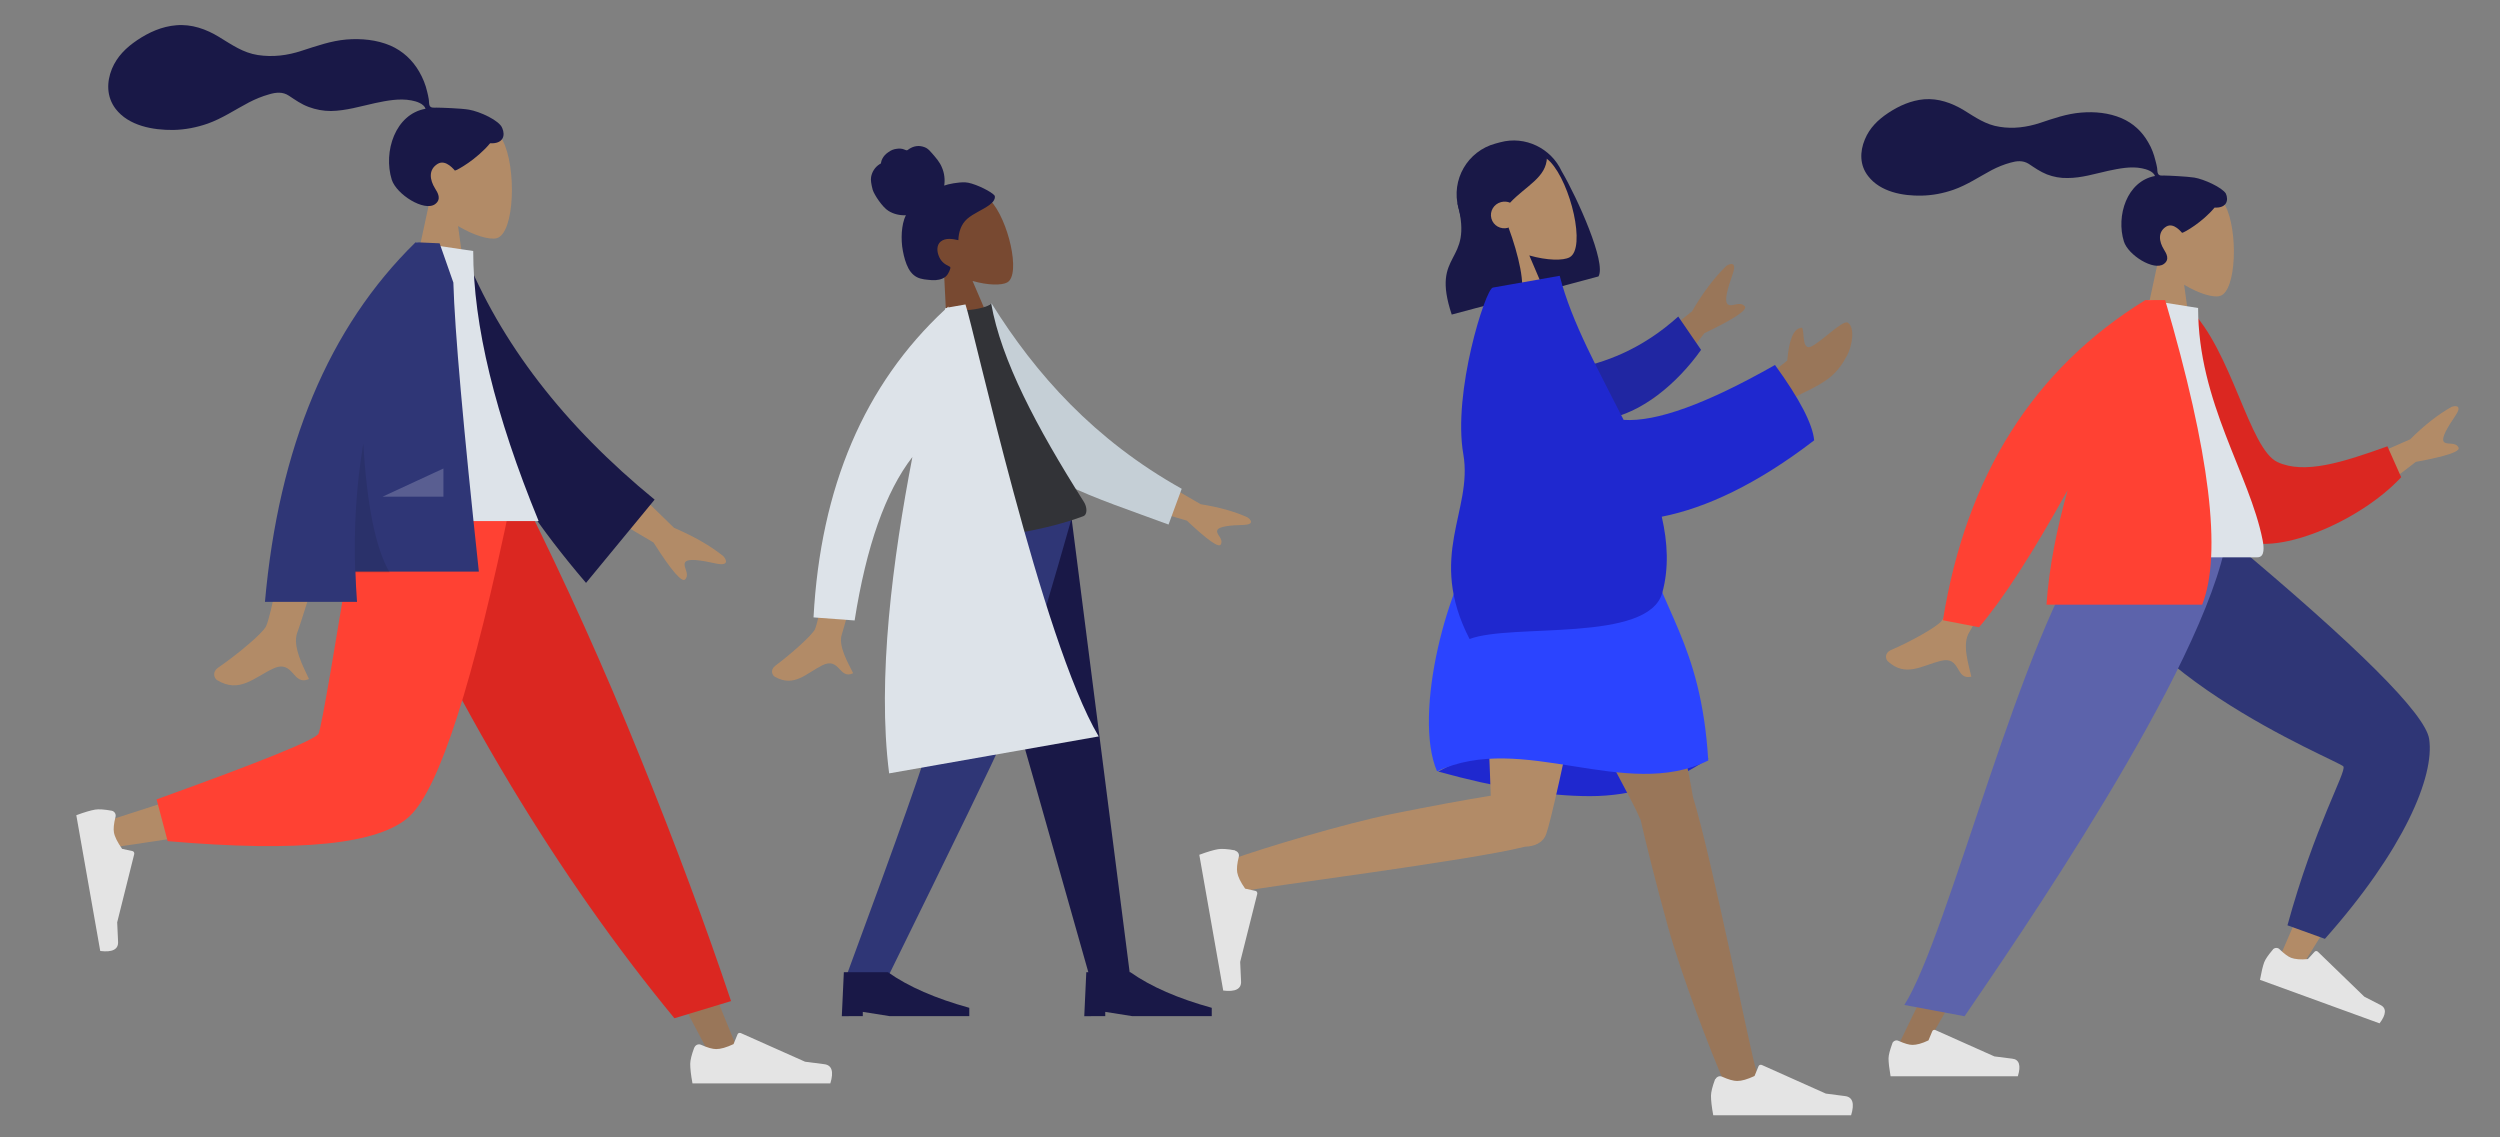 <?xml version="1.0" encoding="utf-8"?>
<!-- Generator: Adobe Illustrator 19.0.0, SVG Export Plug-In . SVG Version: 6.00 Build 0)  -->
<svg version="1.1" id="Layer_1" xmlns="http://www.w3.org/2000/svg" xmlns:xlink="http://www.w3.org/1999/xlink" x="0px" y="0px"
	 viewBox="0 0 1108 504" style="enable-background:new 0 0 1108 504;" xml:space="preserve">
<rect x="0" y="0" width="1108" height="504" fill="#808080" stroke="none"/>
<style type="text/css">
	.st0{fill:#B28B67;}
	.st1{fill:#191847;}
	.st2{fill:#2F3676;}
	.st3{fill:#E4E4E4;}
	.st4{fill:#997659;}
	.st5{fill:#5C63AB;}
	.st6{fill:#DB2721;}
	.st7{fill:#DDE3E9;}
	.st8{fill:#FF4133;}
	.st9{fill:#784931;}
	.st10{fill:#C5CFD6;}
	.st11{fill:#323337;}
	.st12{fill:#1F28CF;}
	.st13{fill:#2B44FF;}
	.st14{fill:#2026A2;}
	.st15{fill-opacity:0.1;}
	.st16{fill:#FFFFFF;fill-opacity:0.2;}
</style>
<g id="humaaans_x2F_standing-9">
	<g id="A-Human_x2F_Standing" transform="translate(40, 27)">
		<g id="Head_x2F_Front_x2F_Airy" transform="translate(82, 0)">
			<g id="Head" transform="translate(54, 31)">
				<path class="st0" d="M780.3,58.5c-4.6-5.4-7.7-12-7.2-19.5c1.5-21.4,31.3-16.7,37.1-5.9c5.8,10.8,5.1,38.2-2.4,40.1
					c-3,0.8-9.3-1.1-15.8-5L796,97h-24L780.3,58.5z"/>
			</g>
			<path id="hair" class="st1" d="M850.5,51.7c-3.2-0.5-11.7-0.9-13.3-0.9c-1,0-2.1,0.2-2.7-0.7c-0.5-0.8-0.3-2-0.5-2.9
				c-0.2-1-0.4-2-0.7-3c-0.7-2.9-1.7-5.6-3.2-8.1c-2.7-4.8-6.7-8.5-11.8-10.7c-5.6-2.4-11.9-3-17.9-2.5c-6.4,0.5-12.3,2.6-18.3,4.6
				c-5.8,1.9-11.9,2.7-17.9,1.7c-6.1-0.9-10.7-4.2-15.9-7.4c-5.3-3.2-11.3-5.3-17.5-4.8c-5.8,0.5-11.2,2.9-16,6.1
				c-4.5,3-8.2,6.6-10.3,11.7c-2.3,5.5-2.3,11.5,1.5,16.3c5.4,7,15.4,8.8,23.7,8.6c4.8-0.1,9.5-1,14.1-2.6c6-2.1,11.3-5.7,16.9-8.7
				c2.7-1.4,5.4-2.5,8.3-3.3c2.8-0.8,5.5-1.1,8.1,0.5c2.7,1.8,5.1,3.5,8.1,4.7c2.9,1.1,6,1.7,9.2,1.6c6.1,0,12.1-1.9,18-3.2
				c4.8-1,10-2.1,14.9-1.1c2,0.4,5,1.3,5.8,3.4c-12.5,2.3-17.3,17.7-13.8,29c1.9,6.1,13.3,13.2,17.7,10c2.8-2,1.1-4.7,0-6.5
				c-2.1-3.4-2.8-7.7,1.1-10.1c3.4-2,6.9,2.8,7,2.8c0.9-0.1,8.9-4.6,14.4-11.2c5.4,0.3,6.3-3.3,5-6.2
				C862.9,56.1,854.8,52.4,850.5,51.7z"/>
		</g>
		<g id="Bottom_x2F_Standing_x2F_Sprint" transform="translate(0, 187)">
			<path id="Leg" class="st0" d="M888.6,24c1.8,24.6,118,97.1,118.6,99.1c0.3,0.9-11.8,29.5-36.2,85.7l10.2,3.9
				c37.4-59.5,55.2-92.5,53.3-98.8c-2.8-9.1-32.8-39-90.1-89.6L888.6,24z"/>
			<path id="Pant" class="st2" d="M973.8,196.1l16.6,6c35-39.4,48.7-72,46.2-88.6c-1.7-11.1-31.6-40.9-89.8-89.5l-59.3,0
				c2,57,109.7,99.3,111.1,101.7S985.9,152,973.8,196.1z"/>
			
				<g id="Accessories_x2F_Shoe_x2F_Flat-Sneaker" transform="translate(223.384, 187.279) rotate(20) translate(-223.384, -187.279) translate(192.884, 167.279)">
				<path id="shoe" class="st3" d="M736.3-216.1c-1.1,3-1.7,5.2-1.7,6.7c0,1.8,0.3,4.4,0.9,7.9c2.1,0,20.9,0,56.4,0
					c1.5-4.8,0.6-7.5-2.5-7.8c-3.2-0.4-5.8-0.7-7.9-1l-26.2-11.7c-0.5-0.2-1.1,0-1.3,0.5c0,0,0,0,0,0l-1.7,4.1c-2.9,1.4-5.3,2-7.1,2
					c-1.5,0-3.5-0.6-6.2-1.8v0c-1-0.5-2.2,0-2.7,1C736.4-216.2,736.3-216.1,736.3-216.1z"/>
			</g>
			<polygon id="Leg_1_" class="st4" points="902,24 850.3,148.2 799.4,253.3 811.4,253.3 942.7,24 			"/>
			<g id="Accessories_x2F_Shoe_x2F_Flat-Sneaker_1_" transform="translate(24, 199)">
				<path id="shoe_1_" class="st3" d="M774.7,49.4c-1.1,3-1.7,5.2-1.7,6.7c0,1.8,0.3,4.4,0.9,7.9c2.1,0,20.9,0,56.4,0
					c1.5-4.8,0.6-7.5-2.5-7.8c-3.2-0.4-5.8-0.7-7.9-1l-26.2-11.7c-0.5-0.2-1.1,0-1.3,0.5c0,0,0,0,0,0l-1.7,4.1c-2.9,1.4-5.3,2-7.1,2
					c-1.5,0-3.5-0.6-6.2-1.8v0c-1-0.5-2.2,0-2.7,1C774.7,49.3,774.7,49.4,774.7,49.4z"/>
			</g>
			<path id="Pant_1_" class="st5" d="M804,231.4l26.7,5C851.3,206.1,937.5,81.9,947,24h-59.4C856.1,65.8,823.6,200.6,804,231.4z"/>
		</g>
		<g id="Body_x2F_Jacket-2" transform="translate(22, 82)">
			<path id="Skin" class="st0" d="M970,101.6l36.2-15.9c6.3-6.3,12.5-11.1,18.4-14.4c1.8-0.6,4.8-0.7,1.6,4
				c-3.2,4.7-6.4,9.8-5.1,11.5c1.3,1.6,5-0.2,6.5,2.5c1,1.8-5.3,3.9-18.9,6.4l-27.1,20.8L970,101.6z M823.5,106l20.5,4.1
				c-20.6,38.4-31.7,58.8-33.2,61.1c-3.4,5.2-0.2,14.7,0.9,19.7c-7.3,1.7-4.4-9.3-13.6-7c-8.4,2.1-15.5,7.4-23.4,0.2
				c-1-0.9-1.7-3.7,1.6-5.1c8.2-3.5,20.3-10.2,22.2-12.8C801.3,162.7,809.6,142.6,823.5,106z"/>
			<path id="Coat-Back" class="st6" d="M899.7,29.3l8.6-1.5c18.8,18.3,26.5,62.2,39.1,68c11.9,5.5,28.7,0.2,48.7-7l6.1,13.7
				c-18.2,19.7-56.9,36.3-72.6,26.8C904.6,114.1,898.8,60,899.7,29.3z"/>
			<path id="Shirt" class="st7" d="M862,138c34.7,0,60.2,0,76.5,0c3.5,0,2.8-5,2.3-7.6C935,101,912.2,69.3,912.2,27.5L890.2,24
				C871.9,53.4,865.6,89.5,862,138z"/>
			<path id="Coat-Front" class="st8" d="M854.4,108.2c-15.6,28.1-28.7,48.4-39.3,60.8l-16-3.1c10.3-64.1,40.2-111.4,89.7-141.9h0.3
				h8.5c19.8,67.5,25.3,112.5,16.4,135H845C846.1,142.6,849.6,125.2,854.4,108.2z"/>
		</g>
	</g>
</g>
<g id="humaaans_x2F_standing-17">
	<g id="humaaan-1" transform="translate(28, 2)">
		
			<g id="Head_x2F_Front_x2F_Chongo" transform="translate(133.219, 73.533) rotate(-15) translate(-133.219, -73.533) translate(59.57, 17.302)">
			<g id="Head_1_" transform="translate(58.494, 33.283)">
				<path class="st9" d="M252.3,131.1c-4.3-5-7.2-11.1-6.7-17.9c1.4-19.7,29-15.3,34.4-5.4c5.4,9.9,4.7,35.1-2.2,36.9
					c-2.8,0.7-8.7-1-14.7-4.6l3.8,26.4h-22.2L252.3,131.1z"/>
			</g>
			<path id="hair_1_" class="st1" d="M329.7,130.3c-3-0.9-7.4-1.2-9.3-1c1.1-2.5,1.5-5.3,1.1-8c-0.3-2.6-1.5-4.9-2.6-7.2
				c-0.5-1.1-1.1-2.2-1.9-3c-0.9-0.8-2-1.4-3.1-1.7c-1.2-0.3-2.4-0.3-3.6,0c-0.5,0.1-1,0.3-1.5,0.5c-0.5,0.1-0.8-0.2-1.2-0.5
				c-0.9-0.8-2.3-1.2-3.4-1.3c-1.3-0.2-2.7,0-3.9,0.5c-1.2,0.4-2.4,1.1-3.3,2.1c-0.4,0.4-0.7,0.9-1,1.5c-0.1,0.2-0.1,0.4-0.3,0.4
				c-0.2,0.1-0.5,0.1-0.7,0.2c-2.1,0.7-3.9,2.3-4.9,4.4c-0.6,1.2-0.8,3.3-0.8,5.7c0.1,2.4,2.2,8.6,4.3,10.8c1.8,2,4.5,3.4,7,3.9
				c-1.7,1.9-2.8,4.3-3.7,6.8c-0.9,2.7-1.5,5.4-1.7,8.2c-0.2,2.7-0.2,5.5,0.4,8.1c0.6,2.5,1.9,4.5,4,5.7c1,0.6,2,1,3.1,1.4
				c1,0.4,2.1,0.8,3.2,1c2,0.4,4.4,0.3,6-1.3c0.6-0.6,1.2-1.3,1.6-2c0.1-0.3,0.2-0.4,0.1-0.7c-0.2-0.3-0.6-0.5-0.8-0.8
				c-1.6-1.3-2.6-3.1-2.8-5.2c-0.3-2.2,0.3-4.9,2.4-5.9c2.6-1.2,5.5,0.2,7.8,1.4c1-3.4,3-6.5,6.2-8.1c3.5-1.7,7.5-2,11.1-3.4
				c0.9-0.4,1.9-0.8,2.6-1.6c0.3-0.3,0.6-0.8,0.7-1.2c0.2-0.6-0.2-1.1-0.5-1.5C338.6,136.1,332.8,131.2,329.7,130.3z"/>
		</g>
		<g id="Bottom_x2F_Standing_x2F_Skinny-Jeans" transform="translate(0, 218.436)">
			<polygon id="Leg_3_" class="st1" points="397,9.1 430.6,126.6 455.1,213.1 473,213.1 446.9,9.1 			"/>
			<path id="Leg_2_" class="st2" d="M388,9.1c-0.8,60.5-3.4,93.5-4.2,99c-0.8,5.5-13.2,40.5-37,104.9h18.5
				c30.4-61.8,47.3-96.8,50.9-104.9S430.6,67,447,9.1H388z"/>
			<g id="Accessories_x2F_Shoe_x2F_Flat-Pointy" transform="translate(77.992, 214.729)">
				<path id="Shoe" class="st1" d="M267.1,15.2L268-4.3h19.5c9.2,6.5,21.3,11.7,36.1,15.8v3.7h-35.2l-12-1.9v1.9H267.1z"/>
			</g>
			<g id="Accessories_x2F_Shoe_x2F_Flat-Pointy_1_" transform="translate(203.646, 214.729)">
				<path id="Shoe_1_" class="st1" d="M248.9,15.2l0.9-19.5h19.5c9.2,6.5,21.3,11.7,36.1,15.8v3.7h-35.2l-12-1.9v1.9H248.9z"/>
			</g>
		</g>
		
			<g id="Body_x2F_Lab-Coat" transform="translate(161.38, 207.082) rotate(-10) translate(-161.38, -207.082) translate(22.745, 105.974)">
			<path id="Skin_1_" class="st0" d="M445.7,151.2l28,23.6c7.8,2.7,14.3,5.8,19.5,9.4c1.2,1.2,2.6,3.7-2.7,2.9
				c-5.2-0.8-10.8-1.3-11.6,0.4c-0.9,1.7,2.2,4.1,0.5,6.4c-1.1,1.5-5.4-2.8-13-13l-28.4-14.1L445.7,151.2z M319.1,141l16.4,2.4
				c-17.6,38-27.1,58.1-28.3,60.3c-2.9,4.9,0.5,13.5,1.8,18.1c-6.7,1.9-4.5-8.3-12.9-5.8c-7.7,2.3-14,7.6-21.6,1.3
				c-0.9-0.8-1.7-3.3,1.2-4.8c7.4-3.7,18.3-10.4,20-12.8C297.9,196.4,305.7,176.8,319.1,141z"/>
			<path id="Coat-Back_1_" class="st10" d="M387.7,74.4l10.2-3.3c13.8,34.3,34.4,67.5,68.7,95.5l-8.5,14.6
				c-30.2-17.7-58.8-31.5-70.4-58C383.8,114.2,387.3,85.1,387.7,74.4z"/>
			<path id="Shirt_1_" class="st11" d="M352.7,171c29.1,3.1,52.1,3.1,68.8,0c2.1-0.4,2.4-3.8,1.4-6.2c-15-36.5-25.2-68.3-25.2-93.7
				c-2.7,1.4-7.6,1.6-14.4,0.6C364.9,97.8,356.4,127.8,352.7,171z"/>
			<path id="Coat-Front_1_" class="st7" d="M378.7,69.5h7.7c1.8,10.5,7.4,152.4,24.9,198.8l-94.3,0c2-42.5,18.2-93.6,34.5-136.3
				c-14.5,13.2-27,35.5-37.8,66.9l-17.7-4.5c13.1-56.3,40.1-97.7,81-124.2c0.1-0.2,0.2-0.4,0.3-0.6h0.7c0.3-0.2,0.5-0.3,0.8-0.5
				L378.7,69.5z"/>
		</g>
	</g>
</g>
<g id="humaaans_x2F_standing-13">
	<g id="humaaan-5" transform="translate(28, 1)">
		
			<g id="Head_x2F_Front_x2F_Long" transform="translate(133.25, 73.538) rotate(-15) translate(-133.25, -73.538) translate(59.583, 17.303)">
			<path id="Hair-Back" class="st1" d="M586.1,194.9c3.7,13.5,8.7,44.5,3.7,49.3h-31.4c0-0.1,0-0.1,0-0.2
				c-11.6-1.3-20.7-11.2-20.7-23.1v-22.1c0-12.9,10.4-23.3,23.3-23.3h2.2C574.6,175.5,584.2,183.9,586.1,194.9z"/>
			<g id="Head_2_" transform="translate(58.494, 33.283)">
				<path class="st0" d="M491.4,183.5c-5-5.8-8.4-12.9-7.8-20.9c1.6-23,33.9-17.9,40.2-6.3c6.3,11.6,5.5,41-2.6,43.1
					c-3.2,0.8-10.1-1.2-17.1-5.4l4.4,30.9h-26L491.4,183.5z"/>
			</g>
			<path id="Hair-Front" class="st1" d="M556.9,212.9c1.2,12.8,0.7,27.3-2.9,30.8h-31.4c-1.8-30.1,15.2-18.5,15.2-46.8
				c1.1-1,2.1-2,3-2.9l0-0.8c5.4-11,12.3-16.6,20.7-16.6c12.5,0,16.5,5.8,19.9,10.7c-2.5,8.6-12.3,9.8-21,15.2
				c-1-0.8-2.3-1.3-3.8-1.3c-3.3,0-6,2.6-6,5.9s2.7,5.9,6,5.9C556.7,212.9,556.8,212.9,556.9,212.9z"/>
		</g>
		<g id="Bottom_x2F_Standing_x2F_Skirt" transform="translate(0, 218.452)">
			<path id="Skirt-Shadow" class="st12" d="M609.4,122.5c26,7.2,48.4,10.9,67.3,10.9c18.9,0,36.4-5.6,52.5-16.7
				c-25.4-7.4-46.4-11.1-62.8-11.1C649.9,105.5,630.9,111.1,609.4,122.5z"/>
			<path id="Leg_5_" class="st4" d="M699.1,143.8c-0.3-0.4-0.5-0.8-0.6-1.2c-3.5-9.2-59.1-107.9-64.7-125.9h62.6
				c4.2,13.7,23.2,99.8,25.9,117c8.4,27.1,25.8,114.9,28,120.9c2.3,6.4-10.8,13.1-14.3,5.2c-5.6-12.5-18.8-47.1-24.7-68.3
				C705.8,171.7,701.4,153.9,699.1,143.8z"/>
			<path id="Leg_4_" class="st0" d="M647.9,155.8c-25.4,6.4-118.5,18-124.9,19.8c-6.6,1.9-12.3-11.6-4.2-14.5
				c12.9-4.6,48.5-15.4,70.1-19.8c17.4-3.5,33.2-6.4,43.8-8.1c-0.9-29.8-5-101.2-2.3-116.6h55.4c-2.6,14.8-24.5,122.7-28.5,133.5
				C656,154,652.2,155.7,647.9,155.8z"/>
			
				<g id="Accessories_x2F_Shoe_x2F_Flat-Sneaker_3_" transform="translate(26.539, 169.41) rotate(80) translate(-26.539, -169.41) translate(-6.499, 147.829)">
				<path id="shoe_3_" class="st3" d="M106.8-465.8c-1.2,3.2-1.8,5.7-1.8,7.3c0,2,0.3,4.8,1,8.6c2.3,0,22.6,0,61.1,0
					c1.6-5.2,0.7-8.1-2.7-8.5s-6.3-0.8-8.5-1.1l-28.4-12.7c-0.5-0.2-1.2,0-1.4,0.5c0,0,0,0,0,0l-1.8,4.4c-3.2,1.5-5.7,2.2-7.7,2.2
					c-1.6,0-3.8-0.6-6.7-1.9l0,0c-1.1-0.5-2.4,0-2.9,1.1C106.8-465.9,106.8-465.9,106.8-465.8z"/>
			</g>
			<g id="Accessories_x2F_Shoe_x2F_Flat-Sneaker_2_" transform="translate(225.311, 214.729)">
				<path id="shoe_2_" class="st3" d="M506.8,44.2c-1.2,3.2-1.8,5.7-1.8,7.3c0,2,0.3,4.8,1,8.6c2.3,0,22.6,0,61.1,0
					c1.6-5.2,0.7-8.1-2.7-8.5s-6.3-0.8-8.5-1.1l-28.4-12.7c-0.5-0.2-1.2,0-1.4,0.5c0,0,0,0,0,0l-1.8,4.4c-3.2,1.5-5.7,2.2-7.7,2.2
					c-1.6,0-3.8-0.6-6.7-1.9v0c-1.1-0.5-2.4,0-2.9,1.1C506.8,44.1,506.8,44.1,506.8,44.2z"/>
			</g>
			<path id="Skirt" class="st13" d="M630.6,16.6c24.4-7,47.5-7,69.3,0c7.6,34.5,26,48.1,29.2,101c-36.8,18.2-82.3-13-120.2,4.8
				C598.1,97.5,613.3,37.6,630.6,16.6z"/>
		</g>
		
			<g id="Body_x2F_Pointing-Forward" transform="translate(161.417, 207.097) rotate(-10) translate(-161.417, -207.097) translate(22.75, 105.982)">
			<path id="Skin_2_" class="st4" d="M665.2,149.9l37.6-20.5c6.3-7.4,12.4-13.1,18.5-17.2c1.9-0.8,5.1-1.2,2.1,4.1
				c-3,5.4-6,11.1-4.4,12.8c1.5,1.7,5.4-0.7,7.2,2.1c1.2,1.8-5.4,4.7-19.7,8.7l-27.3,24.9L665.2,149.9z M724.1,167.2l16.5-9
				c2.3-8.8,5.1-13.2,8.3-13.2c2.5-1.1-1.8,9.9,2.9,9c4.7-1,16.1-9.4,18.1-7.7c2.9,2.5,0.3,10.4-2.8,14.3c-5.7,7.3-10.5,9.8-22.2,13
				c-6.1,1.7-12.8,5.1-19.9,10.2L724.1,167.2z"/>
			<path id="Sleeve" class="st14" d="M646.9,145.3c13.2-0.1,30.7-2.9,49.5-14.7l7.4,16.3c-12.9,12.8-31.1,23.3-47,22.8
				C644.2,169.4,637.8,154.3,646.9,145.3z"/>
			<path id="Clothes" class="st12" d="M664.6,171.5c14,3.5,37.4-0.6,70.3-12.3c8.2,16.8,11.9,28.8,11.3,35.9
				c-28.2,14.7-52.4,21.2-72.4,21.6c0.6,11.8-0.8,23-5.6,33.2c-9.9,21-68.2,1.6-87.7,5.4c-12.3-39.6,11.4-55.7,11.5-81.1
				c0-27.8,22.4-70.5,25.7-70.5l30.1,0C649.4,125.1,657.7,148.5,664.6,171.5z"/>
		</g>
	</g>
</g>
<g id="humaaans_x2F_standing-18">
	<g id="humaaan-2" transform="translate(28, 9)">
		<g id="Head_x2F_Front_x2F_Airy_1_" transform="translate(88.813, 0)">
			<g id="Head_3_" transform="translate(58.494, 33.58)">
				<path class="st0" d="M15,47c-5-5.9-8.4-13-7.8-21.1C8.8,2.7,41.1,7.8,47.4,19.5s5.5,41.4-2.6,43.5c-3.2,0.8-10.1-1.2-17.1-5.4
					L32,88.7H6L15,47z"/>
			</g>
			<path id="hair_2_" class="st1" d="M91,39.6c-3.4-0.6-12.7-0.9-14.4-0.9c-1.1,0-2.3,0.2-2.9-0.7c-0.5-0.8-0.3-2.2-0.5-3.1
				c-0.2-1.1-0.4-2.2-0.7-3.3c-0.7-3.1-1.9-6-3.5-8.8c-3-5.2-7.3-9.2-12.8-11.6c-6.1-2.6-12.9-3.2-19.4-2.7c-7,0.6-13.3,2.9-19.9,5
				c-6.3,2.1-12.8,2.9-19.4,1.9c-6.6-1-11.6-4.6-17.2-8c-5.7-3.5-12.2-5.8-19-5.2c-6.3,0.5-12.1,3.1-17.3,6.6
				c-4.9,3.3-8.9,7.2-11.2,12.7c-2.4,5.9-2.4,12.4,1.6,17.7c5.8,7.6,16.6,9.5,25.6,9.4c5.2-0.1,10.3-1.1,15.2-2.8
				c6.5-2.3,12.2-6.2,18.3-9.4c2.9-1.5,5.8-2.7,9-3.6c3-0.9,6-1.2,8.7,0.6c2.9,1.9,5.5,3.8,8.8,5c3.2,1.2,6.5,1.8,9.9,1.8
				c6.6-0.1,13.1-2.1,19.5-3.5c5.2-1.1,10.8-2.2,16.1-1.2c2.2,0.4,5.5,1.4,6.3,3.7c-13.5,2.4-18.8,19.1-15,31.4
				c2.1,6.6,14.4,14.3,19.2,10.9c3-2.2,1.2-5.1,0-7c-2.3-3.7-3.1-8.3,1.2-10.9c3.7-2.2,7.5,3,7.6,3c1-0.1,9.7-5,15.6-12.1
				c5.9,0.3,6.8-3.5,5.4-6.7C104.6,44.4,95.8,40.4,91,39.6z"/>
		</g>
		<g id="Bottom_x2F_Standing_x2F_Jogging" transform="translate(0, 202.588)">
			<polygon id="Leg_7_" class="st4" points="146.9,9.6 227.4,144.2 287.7,258 300.7,258 199.6,9.6 			"/>
			<g id="Accessories_x2F_Shoe_x2F_Flat-Sneaker_5_" transform="translate(270.806, 215.562)">
				<path id="shoe_5_" class="st3" d="M8.9,37.1c-1.2,3.2-1.8,5.7-1.8,7.3c0,2,0.3,4.8,1,8.6c2.3,0,22.6,0,61.1,0
					c1.6-5.2,0.7-8.1-2.7-8.5c-3.4-0.4-6.3-0.8-8.5-1.1L29.5,30.7c-0.5-0.2-1.2,0-1.4,0.5c0,0,0,0,0,0l-1.8,4.4
					c-3.2,1.5-5.7,2.2-7.7,2.2c-1.6,0-3.8-0.6-6.7-1.9l0,0c-1.1-0.5-2.4,0-2.9,1.1C9,37.1,9,37.1,8.9,37.1z"/>
			</g>
			<path id="Pant_3_" class="st6" d="M270.9,239.7l25.1-7.6c-11-32.8-24.4-69-40.4-108.4c-15.9-39.4-33.1-77.5-51.4-114.1h-70.8
				c20.3,46.4,41.9,88.5,64.7,126.4S245.2,208.5,270.9,239.7z"/>
			<path id="Leg_6_" class="st0" d="M141.6,9.6c-7.6,47.3-22.2,107.7-23.6,109.6c-0.9,1.2-34.1,12.4-99.6,33.4l2.8,11.5
				c78.1-11.3,119.2-20,123.4-26.2c6.3-9.3,37.8-82.9,50-128.2H141.6z"/>
			<path id="Pant_2_" class="st8" d="M41.4,142.7l4.9,18.5c58.4,5.1,94.1,1.4,107.3-11.1c13.2-12.5,28.2-59.3,45-140.4h-67.5
				c-10.7,66.4-16.6,101-17.9,103.8C112,116.2,88,125.9,41.4,142.7z"/>
			
				<g id="Accessories_x2F_Shoe_x2F_Flat-Sneaker_4_" transform="translate(26.539, 166.816) rotate(80) translate(-26.539, -166.816) translate(-6.499, 145.152)">
				<path id="shoe_4_" class="st3" d="M13.4,23.2c-1.2,3.2-1.8,5.7-1.8,7.3c0,2,0.3,4.8,1,8.6c2.3,0,22.6,0,61.1,0
					c1.6-5.2,0.7-8.1-2.7-8.5c-3.4-0.4-6.3-0.8-8.5-1.1L34,16.8c-0.5-0.2-1.2,0-1.4,0.5c0,0,0,0,0,0l-1.8,4.4C27.6,23.2,25,24,23,24
					c-1.6,0-3.8-0.6-6.7-1.9l0,0c-1.1-0.5-2.4,0-2.9,1.1C13.5,23.1,13.5,23.2,13.4,23.2z"/>
			</g>
		</g>
		<g id="Body_x2F_Jacket" transform="translate(23.828, 88.835)">
			<path id="Skin_3_" class="st0" d="M216.2,106.2l30.7,29.9c8.9,3.8,16.2,8,21.9,12.6c1.3,1.5,2.7,4.5-3.4,3.2
				c-6-1.3-12.4-2.5-13.6-0.5c-1.1,2,2.2,5,0.1,7.5c-1.4,1.7-6.1-3.7-14.1-16.3L206,123.8L216.2,106.2z M80,110.4l22.6,0.1
				c-14,45.1-21.5,69.1-22.6,71.8c-2.5,6.2,2.8,15.7,5.1,20.8c-7.4,3.3-6.6-8.9-15.9-4.6c-8.5,4-15,11.1-24.8,5.1
				c-1.2-0.7-2.5-3.6,0.7-5.7c8-5.5,19.5-15,21-18.2C68.2,175.3,72.8,152.2,80,110.4z"/>
			<path id="Coat-Back_2_" class="st1" d="M144.4,15.4l9.4-1.6c16.1,40.3,44.3,76.9,84.5,109.8l-30.4,36.9
				C167.7,113.6,142.9,65.3,144.4,15.4z"/>
			<path id="Shirt_2_" class="st7" d="M103.5,133.1h83.4c-19.3-47-29-86.9-29-119.7l-25.2-3.7C113,41.4,107.4,80.6,103.5,133.1z"/>
			<path id="Coat-Front_2_" class="st2" d="M132.3,9.6C132.3,9.6,132.3,9.6,132.3,9.6l1.7,0c2,0.1,5,0.2,9,0.4l6.1,17.4
				c0.6,21.2,4.4,63.9,11.3,128.1h-54.7c0.1,4.4,0.4,8.9,0.7,13.4H65.6C71.7,100.3,93.9,47.2,132.3,9.6
				C132.2,9.6,132.3,9.6,132.3,9.6z"/>
			<path id="Shade" class="st15" d="M109.2,98.7c1.6,27.6,5.5,46.7,11.7,57.2h-15.3C104.9,136,106.1,116.9,109.2,98.7z"/>
			<polygon id="Light" class="st16" points="117.7,122.3 144.7,109.8 144.7,122.3 			"/>
		</g>
	</g>
</g>
</svg>
